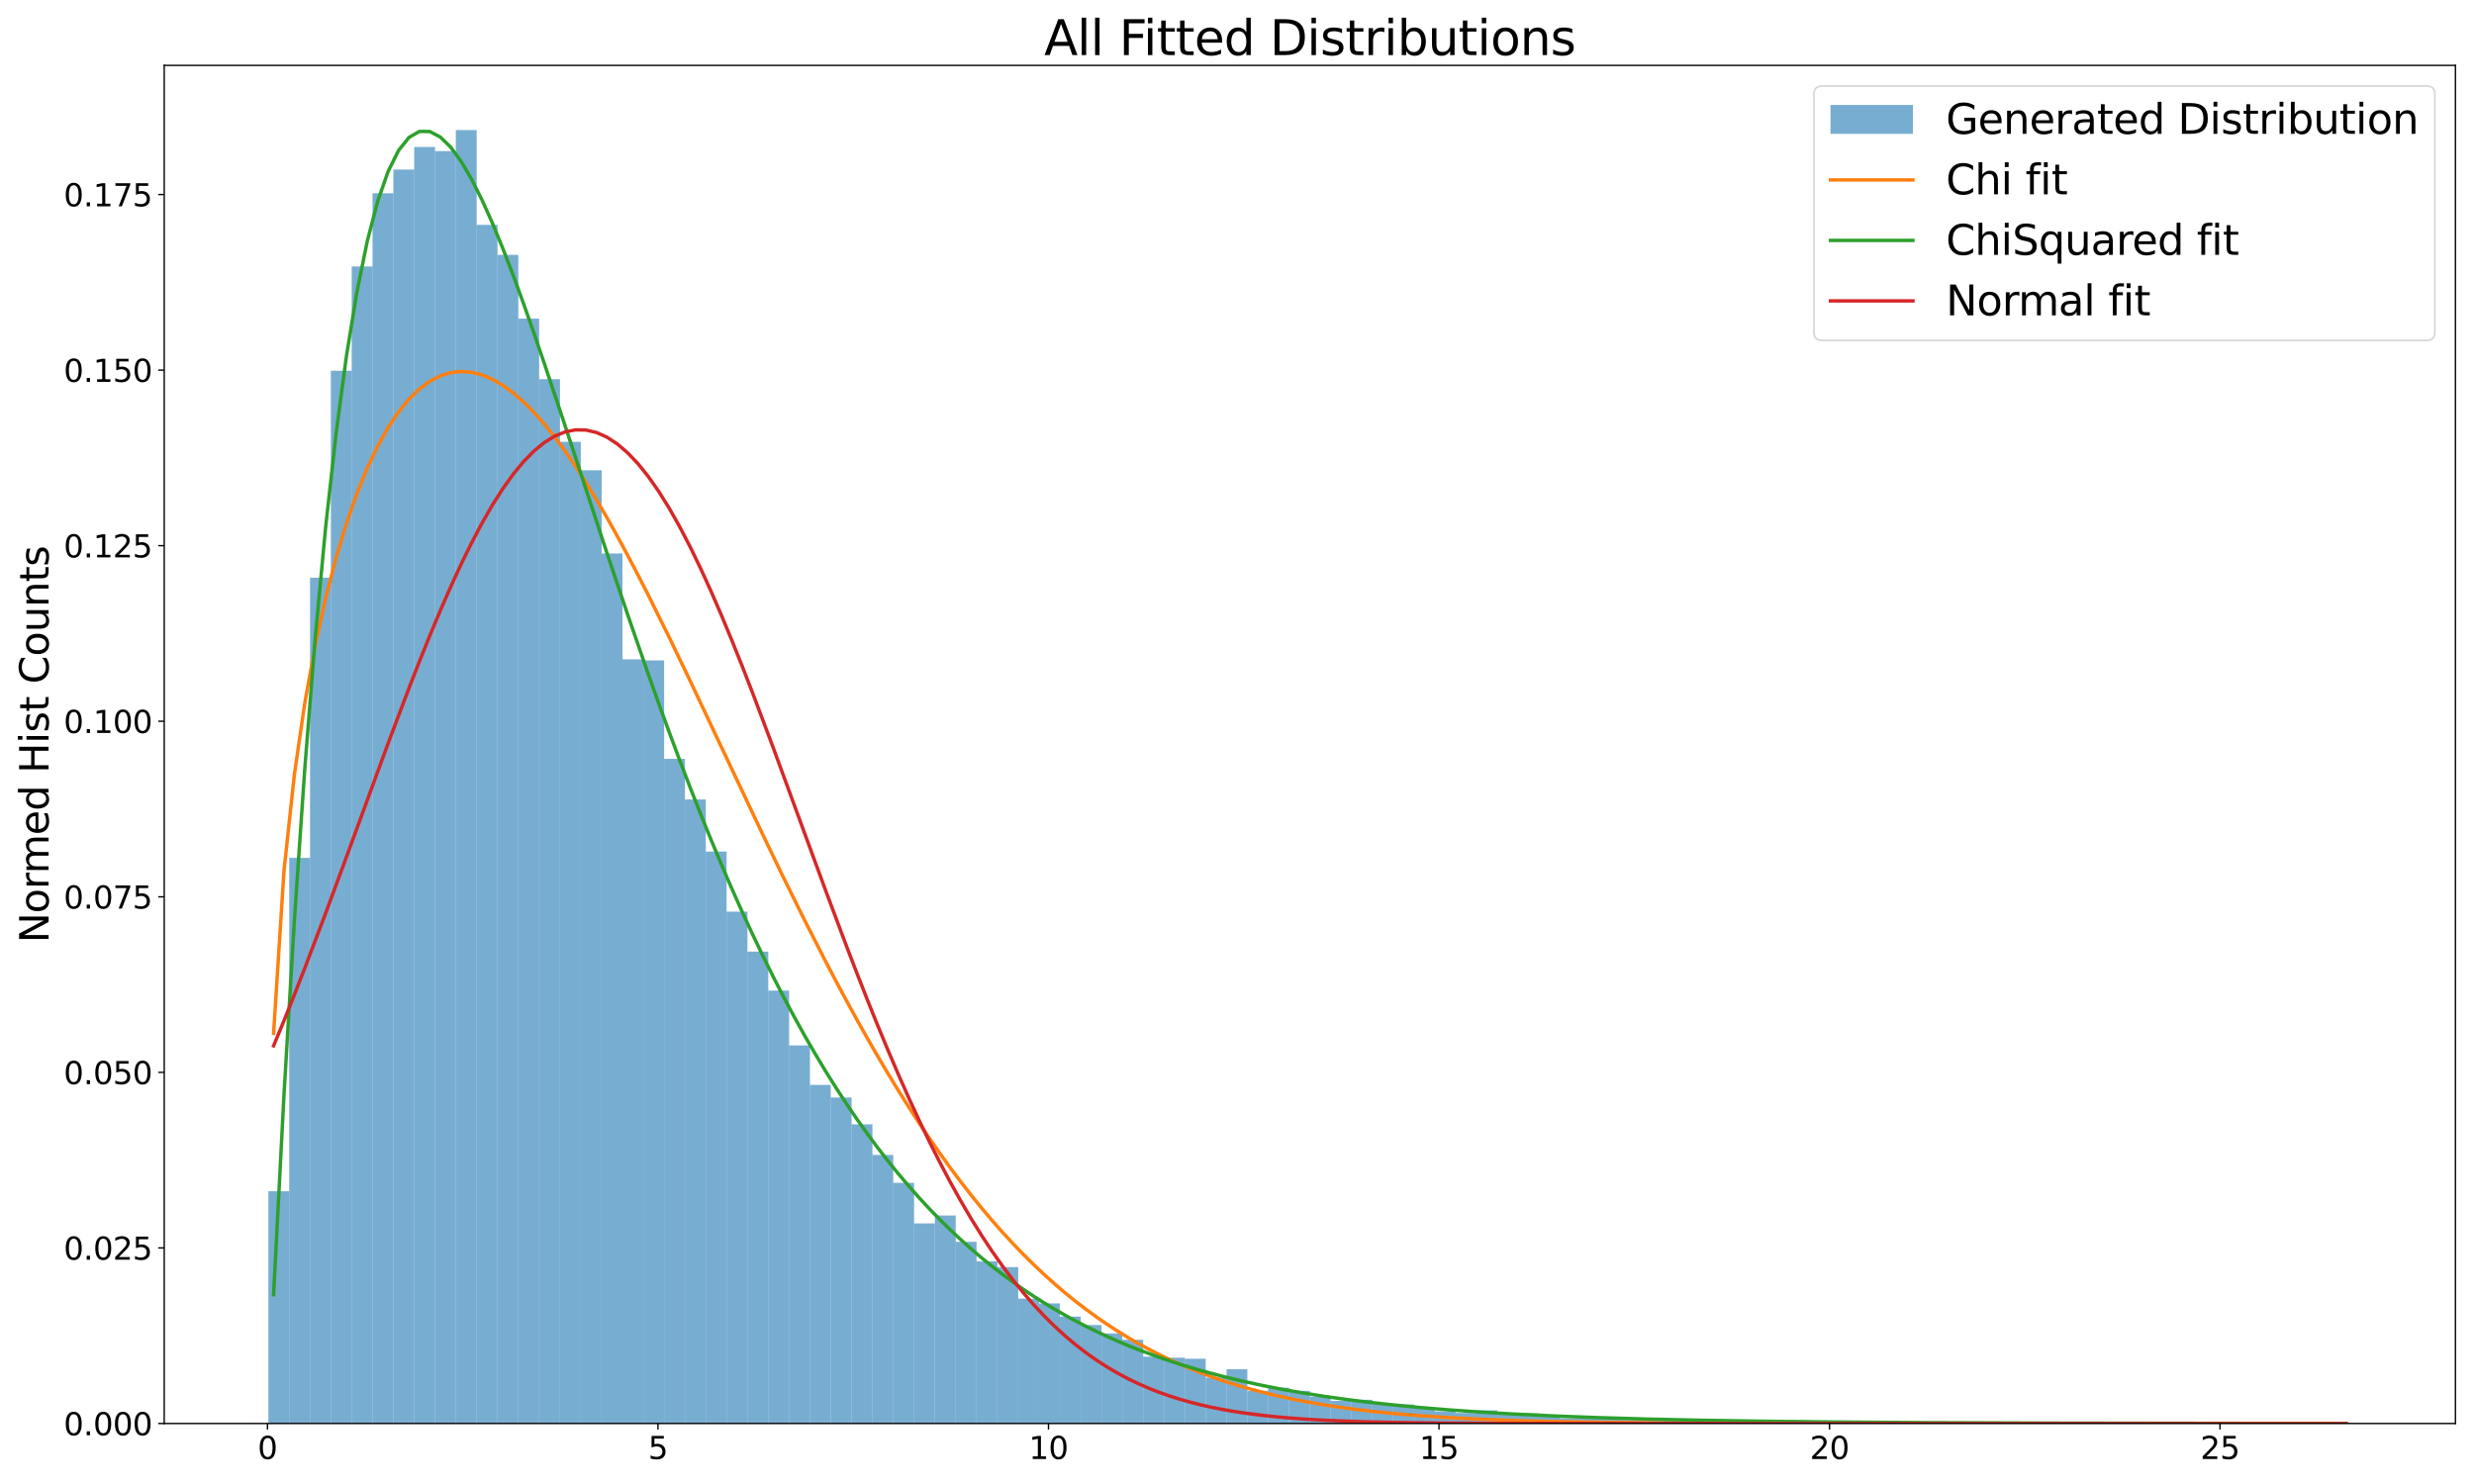 <?xml version="1.0" encoding="utf-8" standalone="no"?>
<!DOCTYPE svg PUBLIC "-//W3C//DTD SVG 1.1//EN"
  "http://www.w3.org/Graphics/SVG/1.1/DTD/svg11.dtd">
<svg xmlns:xlink="http://www.w3.org/1999/xlink" width="1440pt" height="864pt" viewBox="0 0 1440 864" xmlns="http://www.w3.org/2000/svg" version="1.1">
 <defs>
  <style type="text/css">*{stroke-linejoin: round; stroke-linecap: butt}</style>
 </defs>
 <g id="figure_1">
  <g id="patch_1">
   <path d="M 0 864 
L 1440 864 
L 1440 0 
L 0 0 
z
" style="fill: #ffffff"/>
  </g>
  <g id="axes_1">
   <g id="patch_2">
    <path d="M 95.59 828.779 
L 1429.2 828.779 
L 1429.2 38.076 
L 95.59 38.076 
z
" style="fill: #ffffff"/>
   </g>
   <g id="patch_3">
    <path d="M 156.209 828.779 
L 168.333 828.779 
L 168.333 693.561 
L 156.209 693.561 
z
" clip-path="url(#pc253e6821f)" style="fill: #1f77b4; opacity: 0.6"/>
   </g>
   <g id="patch_4">
    <path d="M 168.333 828.779 
L 180.456 828.779 
L 180.456 499.473 
L 168.333 499.473 
z
" clip-path="url(#pc253e6821f)" style="fill: #1f77b4; opacity: 0.6"/>
   </g>
   <g id="patch_5">
    <path d="M 180.456 828.779 
L 192.58 828.779 
L 192.58 336.353 
L 180.456 336.353 
z
" clip-path="url(#pc253e6821f)" style="fill: #1f77b4; opacity: 0.6"/>
   </g>
   <g id="patch_6">
    <path d="M 192.58 828.779 
L 204.704 828.779 
L 204.704 215.852 
L 192.58 215.852 
z
" clip-path="url(#pc253e6821f)" style="fill: #1f77b4; opacity: 0.6"/>
   </g>
   <g id="patch_7">
    <path d="M 204.704 828.779 
L 216.828 828.779 
L 216.828 155.142 
L 204.704 155.142 
z
" clip-path="url(#pc253e6821f)" style="fill: #1f77b4; opacity: 0.6"/>
   </g>
   <g id="patch_8">
    <path d="M 216.828 828.779 
L 228.951 828.779 
L 228.951 112.522 
L 216.828 112.522 
z
" clip-path="url(#pc253e6821f)" style="fill: #1f77b4; opacity: 0.6"/>
   </g>
   <g id="patch_9">
    <path d="M 228.951 828.779 
L 241.075 828.779 
L 241.075 98.724 
L 228.951 98.724 
z
" clip-path="url(#pc253e6821f)" style="fill: #1f77b4; opacity: 0.6"/>
   </g>
   <g id="patch_10">
    <path d="M 241.075 828.779 
L 253.199 828.779 
L 253.199 85.54 
L 241.075 85.54 
z
" clip-path="url(#pc253e6821f)" style="fill: #1f77b4; opacity: 0.6"/>
   </g>
   <g id="patch_11">
    <path d="M 253.199 828.779 
L 265.322 828.779 
L 265.322 87.993 
L 253.199 87.993 
z
" clip-path="url(#pc253e6821f)" style="fill: #1f77b4; opacity: 0.6"/>
   </g>
   <g id="patch_12">
    <path d="M 265.322 828.779 
L 277.446 828.779 
L 277.446 75.728 
L 265.322 75.728 
z
" clip-path="url(#pc253e6821f)" style="fill: #1f77b4; opacity: 0.6"/>
   </g>
   <g id="patch_13">
    <path d="M 277.446 828.779 
L 289.57 828.779 
L 289.57 130.919 
L 277.446 130.919 
z
" clip-path="url(#pc253e6821f)" style="fill: #1f77b4; opacity: 0.6"/>
   </g>
   <g id="patch_14">
    <path d="M 289.57 828.779 
L 301.694 828.779 
L 301.694 148.396 
L 289.57 148.396 
z
" clip-path="url(#pc253e6821f)" style="fill: #1f77b4; opacity: 0.6"/>
   </g>
   <g id="patch_15">
    <path d="M 301.694 828.779 
L 313.817 828.779 
L 313.817 185.497 
L 301.694 185.497 
z
" clip-path="url(#pc253e6821f)" style="fill: #1f77b4; opacity: 0.6"/>
   </g>
   <g id="patch_16">
    <path d="M 313.817 828.779 
L 325.941 828.779 
L 325.941 220.758 
L 313.817 220.758 
z
" clip-path="url(#pc253e6821f)" style="fill: #1f77b4; opacity: 0.6"/>
   </g>
   <g id="patch_17">
    <path d="M 325.941 828.779 
L 338.065 828.779 
L 338.065 257.245 
L 325.941 257.245 
z
" clip-path="url(#pc253e6821f)" style="fill: #1f77b4; opacity: 0.6"/>
   </g>
   <g id="patch_18">
    <path d="M 338.065 828.779 
L 350.189 828.779 
L 350.189 273.803 
L 338.065 273.803 
z
" clip-path="url(#pc253e6821f)" style="fill: #1f77b4; opacity: 0.6"/>
   </g>
   <g id="patch_19">
    <path d="M 350.189 828.779 
L 362.312 828.779 
L 362.312 322.248 
L 350.189 322.248 
z
" clip-path="url(#pc253e6821f)" style="fill: #1f77b4; opacity: 0.6"/>
   </g>
   <g id="patch_20">
    <path d="M 362.312 828.779 
L 374.436 828.779 
L 374.436 383.878 
L 362.312 383.878 
z
" clip-path="url(#pc253e6821f)" style="fill: #1f77b4; opacity: 0.6"/>
   </g>
   <g id="patch_21">
    <path d="M 374.436 828.779 
L 386.56 828.779 
L 386.56 384.491 
L 374.436 384.491 
z
" clip-path="url(#pc253e6821f)" style="fill: #1f77b4; opacity: 0.6"/>
   </g>
   <g id="patch_22">
    <path d="M 386.56 828.779 
L 398.683 828.779 
L 398.683 441.829 
L 386.56 441.829 
z
" clip-path="url(#pc253e6821f)" style="fill: #1f77b4; opacity: 0.6"/>
   </g>
   <g id="patch_23">
    <path d="M 398.683 828.779 
L 410.807 828.779 
L 410.807 465.438 
L 398.683 465.438 
z
" clip-path="url(#pc253e6821f)" style="fill: #1f77b4; opacity: 0.6"/>
   </g>
   <g id="patch_24">
    <path d="M 410.807 828.779 
L 422.931 828.779 
L 422.931 495.793 
L 410.807 495.793 
z
" clip-path="url(#pc253e6821f)" style="fill: #1f77b4; opacity: 0.6"/>
   </g>
   <g id="patch_25">
    <path d="M 422.931 828.779 
L 435.055 828.779 
L 435.055 530.748 
L 422.931 530.748 
z
" clip-path="url(#pc253e6821f)" style="fill: #1f77b4; opacity: 0.6"/>
   </g>
   <g id="patch_26">
    <path d="M 435.055 828.779 
L 447.178 828.779 
L 447.178 554.051 
L 435.055 554.051 
z
" clip-path="url(#pc253e6821f)" style="fill: #1f77b4; opacity: 0.6"/>
   </g>
   <g id="patch_27">
    <path d="M 447.178 828.779 
L 459.302 828.779 
L 459.302 576.74 
L 447.178 576.74 
z
" clip-path="url(#pc253e6821f)" style="fill: #1f77b4; opacity: 0.6"/>
   </g>
   <g id="patch_28">
    <path d="M 459.302 828.779 
L 471.426 828.779 
L 471.426 608.628 
L 459.302 608.628 
z
" clip-path="url(#pc253e6821f)" style="fill: #1f77b4; opacity: 0.6"/>
   </g>
   <g id="patch_29">
    <path d="M 471.426 828.779 
L 483.549 828.779 
L 483.549 631.625 
L 471.426 631.625 
z
" clip-path="url(#pc253e6821f)" style="fill: #1f77b4; opacity: 0.6"/>
   </g>
   <g id="patch_30">
    <path d="M 483.549 828.779 
L 495.673 828.779 
L 495.673 638.983 
L 483.549 638.983 
z
" clip-path="url(#pc253e6821f)" style="fill: #1f77b4; opacity: 0.6"/>
   </g>
   <g id="patch_31">
    <path d="M 495.673 828.779 
L 507.797 828.779 
L 507.797 654.621 
L 495.673 654.621 
z
" clip-path="url(#pc253e6821f)" style="fill: #1f77b4; opacity: 0.6"/>
   </g>
   <g id="patch_32">
    <path d="M 507.797 828.779 
L 519.921 828.779 
L 519.921 672.405 
L 507.797 672.405 
z
" clip-path="url(#pc253e6821f)" style="fill: #1f77b4; opacity: 0.6"/>
   </g>
   <g id="patch_33">
    <path d="M 519.921 828.779 
L 532.044 828.779 
L 532.044 688.655 
L 519.921 688.655 
z
" clip-path="url(#pc253e6821f)" style="fill: #1f77b4; opacity: 0.6"/>
   </g>
   <g id="patch_34">
    <path d="M 532.044 828.779 
L 544.168 828.779 
L 544.168 712.265 
L 532.044 712.265 
z
" clip-path="url(#pc253e6821f)" style="fill: #1f77b4; opacity: 0.6"/>
   </g>
   <g id="patch_35">
    <path d="M 544.168 828.779 
L 556.292 828.779 
L 556.292 707.666 
L 544.168 707.666 
z
" clip-path="url(#pc253e6821f)" style="fill: #1f77b4; opacity: 0.6"/>
   </g>
   <g id="patch_36">
    <path d="M 556.292 828.779 
L 568.416 828.779 
L 568.416 722.997 
L 556.292 722.997 
z
" clip-path="url(#pc253e6821f)" style="fill: #1f77b4; opacity: 0.6"/>
   </g>
   <g id="patch_37">
    <path d="M 568.416 828.779 
L 580.539 828.779 
L 580.539 734.341 
L 568.416 734.341 
z
" clip-path="url(#pc253e6821f)" style="fill: #1f77b4; opacity: 0.6"/>
   </g>
   <g id="patch_38">
    <path d="M 580.539 828.779 
L 592.663 828.779 
L 592.663 737.714 
L 580.539 737.714 
z
" clip-path="url(#pc253e6821f)" style="fill: #1f77b4; opacity: 0.6"/>
   </g>
   <g id="patch_39">
    <path d="M 592.663 828.779 
L 604.787 828.779 
L 604.787 756.111 
L 592.663 756.111 
z
" clip-path="url(#pc253e6821f)" style="fill: #1f77b4; opacity: 0.6"/>
   </g>
   <g id="patch_40">
    <path d="M 604.787 828.779 
L 616.91 828.779 
L 616.91 758.871 
L 604.787 758.871 
z
" clip-path="url(#pc253e6821f)" style="fill: #1f77b4; opacity: 0.6"/>
   </g>
   <g id="patch_41">
    <path d="M 616.91 828.779 
L 629.034 828.779 
L 629.034 766.536 
L 616.91 766.536 
z
" clip-path="url(#pc253e6821f)" style="fill: #1f77b4; opacity: 0.6"/>
   </g>
   <g id="patch_42">
    <path d="M 629.034 828.779 
L 641.158 828.779 
L 641.158 771.442 
L 629.034 771.442 
z
" clip-path="url(#pc253e6821f)" style="fill: #1f77b4; opacity: 0.6"/>
   </g>
   <g id="patch_43">
    <path d="M 641.158 828.779 
L 653.282 828.779 
L 653.282 776.348 
L 641.158 776.348 
z
" clip-path="url(#pc253e6821f)" style="fill: #1f77b4; opacity: 0.6"/>
   </g>
   <g id="patch_44">
    <path d="M 653.282 828.779 
L 665.405 828.779 
L 665.405 780.027 
L 653.282 780.027 
z
" clip-path="url(#pc253e6821f)" style="fill: #1f77b4; opacity: 0.6"/>
   </g>
   <g id="patch_45">
    <path d="M 665.405 828.779 
L 677.529 828.779 
L 677.529 789.839 
L 665.405 789.839 
z
" clip-path="url(#pc253e6821f)" style="fill: #1f77b4; opacity: 0.6"/>
   </g>
   <g id="patch_46">
    <path d="M 677.529 828.779 
L 689.653 828.779 
L 689.653 790.452 
L 677.529 790.452 
z
" clip-path="url(#pc253e6821f)" style="fill: #1f77b4; opacity: 0.6"/>
   </g>
   <g id="patch_47">
    <path d="M 689.653 828.779 
L 701.777 828.779 
L 701.777 791.065 
L 689.653 791.065 
z
" clip-path="url(#pc253e6821f)" style="fill: #1f77b4; opacity: 0.6"/>
   </g>
   <g id="patch_48">
    <path d="M 701.777 828.779 
L 713.9 828.779 
L 713.9 802.104 
L 701.777 802.104 
z
" clip-path="url(#pc253e6821f)" style="fill: #1f77b4; opacity: 0.6"/>
   </g>
   <g id="patch_49">
    <path d="M 713.9 828.779 
L 726.024 828.779 
L 726.024 797.198 
L 713.9 797.198 
z
" clip-path="url(#pc253e6821f)" style="fill: #1f77b4; opacity: 0.6"/>
   </g>
   <g id="patch_50">
    <path d="M 726.024 828.779 
L 738.148 828.779 
L 738.148 809.769 
L 726.024 809.769 
z
" clip-path="url(#pc253e6821f)" style="fill: #1f77b4; opacity: 0.6"/>
   </g>
   <g id="patch_51">
    <path d="M 738.148 828.779 
L 750.271 828.779 
L 750.271 807.929 
L 738.148 807.929 
z
" clip-path="url(#pc253e6821f)" style="fill: #1f77b4; opacity: 0.6"/>
   </g>
   <g id="patch_52">
    <path d="M 750.271 828.779 
L 762.395 828.779 
L 762.395 809.769 
L 750.271 809.769 
z
" clip-path="url(#pc253e6821f)" style="fill: #1f77b4; opacity: 0.6"/>
   </g>
   <g id="patch_53">
    <path d="M 762.395 828.779 
L 774.519 828.779 
L 774.519 813.142 
L 762.395 813.142 
z
" clip-path="url(#pc253e6821f)" style="fill: #1f77b4; opacity: 0.6"/>
   </g>
   <g id="patch_54">
    <path d="M 774.519 828.779 
L 786.643 828.779 
L 786.643 815.595 
L 774.519 815.595 
z
" clip-path="url(#pc253e6821f)" style="fill: #1f77b4; opacity: 0.6"/>
   </g>
   <g id="patch_55">
    <path d="M 786.643 828.779 
L 798.766 828.779 
L 798.766 814.982 
L 786.643 814.982 
z
" clip-path="url(#pc253e6821f)" style="fill: #1f77b4; opacity: 0.6"/>
   </g>
   <g id="patch_56">
    <path d="M 798.766 828.779 
L 810.89 828.779 
L 810.89 817.128 
L 798.766 817.128 
z
" clip-path="url(#pc253e6821f)" style="fill: #1f77b4; opacity: 0.6"/>
   </g>
   <g id="patch_57">
    <path d="M 810.89 828.779 
L 823.014 828.779 
L 823.014 817.741 
L 810.89 817.741 
z
" clip-path="url(#pc253e6821f)" style="fill: #1f77b4; opacity: 0.6"/>
   </g>
   <g id="patch_58">
    <path d="M 823.014 828.779 
L 835.138 828.779 
L 835.138 819.581 
L 823.014 819.581 
z
" clip-path="url(#pc253e6821f)" style="fill: #1f77b4; opacity: 0.6"/>
   </g>
   <g id="patch_59">
    <path d="M 835.138 828.779 
L 847.261 828.779 
L 847.261 821.727 
L 835.138 821.727 
z
" clip-path="url(#pc253e6821f)" style="fill: #1f77b4; opacity: 0.6"/>
   </g>
   <g id="patch_60">
    <path d="M 847.261 828.779 
L 859.385 828.779 
L 859.385 822.647 
L 847.261 822.647 
z
" clip-path="url(#pc253e6821f)" style="fill: #1f77b4; opacity: 0.6"/>
   </g>
   <g id="patch_61">
    <path d="M 859.385 828.779 
L 871.509 828.779 
L 871.509 821.114 
L 859.385 821.114 
z
" clip-path="url(#pc253e6821f)" style="fill: #1f77b4; opacity: 0.6"/>
   </g>
   <g id="patch_62">
    <path d="M 871.509 828.779 
L 883.632 828.779 
L 883.632 822.647 
L 871.509 822.647 
z
" clip-path="url(#pc253e6821f)" style="fill: #1f77b4; opacity: 0.6"/>
   </g>
   <g id="patch_63">
    <path d="M 883.632 828.779 
L 895.756 828.779 
L 895.756 822.954 
L 883.632 822.954 
z
" clip-path="url(#pc253e6821f)" style="fill: #1f77b4; opacity: 0.6"/>
   </g>
   <g id="patch_64">
    <path d="M 895.756 828.779 
L 907.88 828.779 
L 907.88 824.793 
L 895.756 824.793 
z
" clip-path="url(#pc253e6821f)" style="fill: #1f77b4; opacity: 0.6"/>
   </g>
   <g id="patch_65">
    <path d="M 907.88 828.779 
L 920.004 828.779 
L 920.004 825.713 
L 907.88 825.713 
z
" clip-path="url(#pc253e6821f)" style="fill: #1f77b4; opacity: 0.6"/>
   </g>
   <g id="patch_66">
    <path d="M 920.004 828.779 
L 932.127 828.779 
L 932.127 825.713 
L 920.004 825.713 
z
" clip-path="url(#pc253e6821f)" style="fill: #1f77b4; opacity: 0.6"/>
   </g>
   <g id="patch_67">
    <path d="M 932.127 828.779 
L 944.251 828.779 
L 944.251 826.02 
L 932.127 826.02 
z
" clip-path="url(#pc253e6821f)" style="fill: #1f77b4; opacity: 0.6"/>
   </g>
   <g id="patch_68">
    <path d="M 944.251 828.779 
L 956.375 828.779 
L 956.375 826.633 
L 944.251 826.633 
z
" clip-path="url(#pc253e6821f)" style="fill: #1f77b4; opacity: 0.6"/>
   </g>
   <g id="patch_69">
    <path d="M 956.375 828.779 
L 968.498 828.779 
L 968.498 827.246 
L 956.375 827.246 
z
" clip-path="url(#pc253e6821f)" style="fill: #1f77b4; opacity: 0.6"/>
   </g>
   <g id="patch_70">
    <path d="M 968.498 828.779 
L 980.622 828.779 
L 980.622 826.02 
L 968.498 826.02 
z
" clip-path="url(#pc253e6821f)" style="fill: #1f77b4; opacity: 0.6"/>
   </g>
   <g id="patch_71">
    <path d="M 980.622 828.779 
L 992.746 828.779 
L 992.746 827.553 
L 980.622 827.553 
z
" clip-path="url(#pc253e6821f)" style="fill: #1f77b4; opacity: 0.6"/>
   </g>
   <g id="patch_72">
    <path d="M 992.746 828.779 
L 1004.87 828.779 
L 1004.87 826.633 
L 992.746 826.633 
z
" clip-path="url(#pc253e6821f)" style="fill: #1f77b4; opacity: 0.6"/>
   </g>
   <g id="patch_73">
    <path d="M 1004.87 828.779 
L 1016.993 828.779 
L 1016.993 827.86 
L 1004.87 827.86 
z
" clip-path="url(#pc253e6821f)" style="fill: #1f77b4; opacity: 0.6"/>
   </g>
   <g id="patch_74">
    <path d="M 1016.993 828.779 
L 1029.117 828.779 
L 1029.117 827.86 
L 1016.993 827.86 
z
" clip-path="url(#pc253e6821f)" style="fill: #1f77b4; opacity: 0.6"/>
   </g>
   <g id="patch_75">
    <path d="M 1029.117 828.779 
L 1041.241 828.779 
L 1041.241 827.86 
L 1029.117 827.86 
z
" clip-path="url(#pc253e6821f)" style="fill: #1f77b4; opacity: 0.6"/>
   </g>
   <g id="patch_76">
    <path d="M 1041.241 828.779 
L 1053.365 828.779 
L 1053.365 826.94 
L 1041.241 826.94 
z
" clip-path="url(#pc253e6821f)" style="fill: #1f77b4; opacity: 0.6"/>
   </g>
   <g id="patch_77">
    <path d="M 1053.365 828.779 
L 1065.488 828.779 
L 1065.488 827.246 
L 1053.365 827.246 
z
" clip-path="url(#pc253e6821f)" style="fill: #1f77b4; opacity: 0.6"/>
   </g>
   <g id="patch_78">
    <path d="M 1065.488 828.779 
L 1077.612 828.779 
L 1077.612 828.473 
L 1065.488 828.473 
z
" clip-path="url(#pc253e6821f)" style="fill: #1f77b4; opacity: 0.6"/>
   </g>
   <g id="patch_79">
    <path d="M 1077.612 828.779 
L 1089.736 828.779 
L 1089.736 828.473 
L 1077.612 828.473 
z
" clip-path="url(#pc253e6821f)" style="fill: #1f77b4; opacity: 0.6"/>
   </g>
   <g id="patch_80">
    <path d="M 1089.736 828.779 
L 1101.859 828.779 
L 1101.859 827.86 
L 1089.736 827.86 
z
" clip-path="url(#pc253e6821f)" style="fill: #1f77b4; opacity: 0.6"/>
   </g>
   <g id="patch_81">
    <path d="M 1101.859 828.779 
L 1113.983 828.779 
L 1113.983 828.473 
L 1101.859 828.473 
z
" clip-path="url(#pc253e6821f)" style="fill: #1f77b4; opacity: 0.6"/>
   </g>
   <g id="patch_82">
    <path d="M 1113.983 828.779 
L 1126.107 828.779 
L 1126.107 828.166 
L 1113.983 828.166 
z
" clip-path="url(#pc253e6821f)" style="fill: #1f77b4; opacity: 0.6"/>
   </g>
   <g id="patch_83">
    <path d="M 1126.107 828.779 
L 1138.231 828.779 
L 1138.231 827.86 
L 1126.107 827.86 
z
" clip-path="url(#pc253e6821f)" style="fill: #1f77b4; opacity: 0.6"/>
   </g>
   <g id="patch_84">
    <path d="M 1138.231 828.779 
L 1150.354 828.779 
L 1150.354 827.86 
L 1138.231 827.86 
z
" clip-path="url(#pc253e6821f)" style="fill: #1f77b4; opacity: 0.6"/>
   </g>
   <g id="patch_85">
    <path d="M 1150.354 828.779 
L 1162.478 828.779 
L 1162.478 828.473 
L 1150.354 828.473 
z
" clip-path="url(#pc253e6821f)" style="fill: #1f77b4; opacity: 0.6"/>
   </g>
   <g id="patch_86">
    <path d="M 1162.478 828.779 
L 1174.602 828.779 
L 1174.602 828.779 
L 1162.478 828.779 
z
" clip-path="url(#pc253e6821f)" style="fill: #1f77b4; opacity: 0.6"/>
   </g>
   <g id="patch_87">
    <path d="M 1174.602 828.779 
L 1186.726 828.779 
L 1186.726 828.473 
L 1174.602 828.473 
z
" clip-path="url(#pc253e6821f)" style="fill: #1f77b4; opacity: 0.6"/>
   </g>
   <g id="patch_88">
    <path d="M 1186.726 828.779 
L 1198.849 828.779 
L 1198.849 828.779 
L 1186.726 828.779 
z
" clip-path="url(#pc253e6821f)" style="fill: #1f77b4; opacity: 0.6"/>
   </g>
   <g id="patch_89">
    <path d="M 1198.849 828.779 
L 1210.973 828.779 
L 1210.973 828.779 
L 1198.849 828.779 
z
" clip-path="url(#pc253e6821f)" style="fill: #1f77b4; opacity: 0.6"/>
   </g>
   <g id="patch_90">
    <path d="M 1210.973 828.779 
L 1223.097 828.779 
L 1223.097 828.473 
L 1210.973 828.473 
z
" clip-path="url(#pc253e6821f)" style="fill: #1f77b4; opacity: 0.6"/>
   </g>
   <g id="patch_91">
    <path d="M 1223.097 828.779 
L 1235.22 828.779 
L 1235.22 828.473 
L 1223.097 828.473 
z
" clip-path="url(#pc253e6821f)" style="fill: #1f77b4; opacity: 0.6"/>
   </g>
   <g id="patch_92">
    <path d="M 1235.22 828.779 
L 1247.344 828.779 
L 1247.344 828.779 
L 1235.22 828.779 
z
" clip-path="url(#pc253e6821f)" style="fill: #1f77b4; opacity: 0.6"/>
   </g>
   <g id="patch_93">
    <path d="M 1247.344 828.779 
L 1259.468 828.779 
L 1259.468 828.779 
L 1247.344 828.779 
z
" clip-path="url(#pc253e6821f)" style="fill: #1f77b4; opacity: 0.6"/>
   </g>
   <g id="patch_94">
    <path d="M 1259.468 828.779 
L 1271.592 828.779 
L 1271.592 828.779 
L 1259.468 828.779 
z
" clip-path="url(#pc253e6821f)" style="fill: #1f77b4; opacity: 0.6"/>
   </g>
   <g id="patch_95">
    <path d="M 1271.592 828.779 
L 1283.715 828.779 
L 1283.715 828.779 
L 1271.592 828.779 
z
" clip-path="url(#pc253e6821f)" style="fill: #1f77b4; opacity: 0.6"/>
   </g>
   <g id="patch_96">
    <path d="M 1283.715 828.779 
L 1295.839 828.779 
L 1295.839 828.779 
L 1283.715 828.779 
z
" clip-path="url(#pc253e6821f)" style="fill: #1f77b4; opacity: 0.6"/>
   </g>
   <g id="patch_97">
    <path d="M 1295.839 828.779 
L 1307.963 828.779 
L 1307.963 828.779 
L 1295.839 828.779 
z
" clip-path="url(#pc253e6821f)" style="fill: #1f77b4; opacity: 0.6"/>
   </g>
   <g id="patch_98">
    <path d="M 1307.963 828.779 
L 1320.086 828.779 
L 1320.086 828.779 
L 1307.963 828.779 
z
" clip-path="url(#pc253e6821f)" style="fill: #1f77b4; opacity: 0.6"/>
   </g>
   <g id="patch_99">
    <path d="M 1320.086 828.779 
L 1332.21 828.779 
L 1332.21 828.779 
L 1320.086 828.779 
z
" clip-path="url(#pc253e6821f)" style="fill: #1f77b4; opacity: 0.6"/>
   </g>
   <g id="patch_100">
    <path d="M 1332.21 828.779 
L 1344.334 828.779 
L 1344.334 828.779 
L 1332.21 828.779 
z
" clip-path="url(#pc253e6821f)" style="fill: #1f77b4; opacity: 0.6"/>
   </g>
   <g id="patch_101">
    <path d="M 1344.334 828.779 
L 1356.458 828.779 
L 1356.458 828.779 
L 1344.334 828.779 
z
" clip-path="url(#pc253e6821f)" style="fill: #1f77b4; opacity: 0.6"/>
   </g>
   <g id="patch_102">
    <path d="M 1356.458 828.779 
L 1368.581 828.779 
L 1368.581 828.473 
L 1356.458 828.473 
z
" clip-path="url(#pc253e6821f)" style="fill: #1f77b4; opacity: 0.6"/>
   </g>
   <g id="matplotlib.axis_1">
    <g id="xtick_1">
     <g id="line2d_1">
      <defs>
       <path id="m9f3c30f4b3" d="M 0 0 
L 0 3.5 
" style="stroke: #000000; stroke-width: 0.8"/>
      </defs>
      <g>
       <use xlink:href="#m9f3c30f4b3" x="155.682" y="828.779" style="stroke: #000000; stroke-width: 0.8"/>
      </g>
     </g>
     <g id="text_1">
      <!-- 0 -->
      <g transform="translate(149.955 849.457) scale(0.18 -0.18)">
       <defs>
        <path id="DejaVuSans-30" d="M 2034 4250 
Q 1547 4250 1301 3770 
Q 1056 3291 1056 2328 
Q 1056 1369 1301 889 
Q 1547 409 2034 409 
Q 2525 409 2770 889 
Q 3016 1369 3016 2328 
Q 3016 3291 2770 3770 
Q 2525 4250 2034 4250 
z
M 2034 4750 
Q 2819 4750 3233 4129 
Q 3647 3509 3647 2328 
Q 3647 1150 3233 529 
Q 2819 -91 2034 -91 
Q 1250 -91 836 529 
Q 422 1150 422 2328 
Q 422 3509 836 4129 
Q 1250 4750 2034 4750 
z
" transform="scale(0.016)"/>
       </defs>
       <use xlink:href="#DejaVuSans-30"/>
      </g>
     </g>
    </g>
    <g id="xtick_2">
     <g id="line2d_2">
      <g>
       <use xlink:href="#m9f3c30f4b3" x="382.977" y="828.779" style="stroke: #000000; stroke-width: 0.8"/>
      </g>
     </g>
     <g id="text_2">
      <!-- 5 -->
      <g transform="translate(377.251 849.457) scale(0.18 -0.18)">
       <defs>
        <path id="DejaVuSans-35" d="M 691 4666 
L 3169 4666 
L 3169 4134 
L 1269 4134 
L 1269 2991 
Q 1406 3038 1543 3061 
Q 1681 3084 1819 3084 
Q 2600 3084 3056 2656 
Q 3513 2228 3513 1497 
Q 3513 744 3044 326 
Q 2575 -91 1722 -91 
Q 1428 -91 1123 -41 
Q 819 9 494 109 
L 494 744 
Q 775 591 1075 516 
Q 1375 441 1709 441 
Q 2250 441 2565 725 
Q 2881 1009 2881 1497 
Q 2881 1984 2565 2268 
Q 2250 2553 1709 2553 
Q 1456 2553 1204 2497 
Q 953 2441 691 2322 
L 691 4666 
z
" transform="scale(0.016)"/>
       </defs>
       <use xlink:href="#DejaVuSans-35"/>
      </g>
     </g>
    </g>
    <g id="xtick_3">
     <g id="line2d_3">
      <g>
       <use xlink:href="#m9f3c30f4b3" x="610.273" y="828.779" style="stroke: #000000; stroke-width: 0.8"/>
      </g>
     </g>
     <g id="text_3">
      <!-- 10 -->
      <g transform="translate(598.82 849.457) scale(0.18 -0.18)">
       <defs>
        <path id="DejaVuSans-31" d="M 794 531 
L 1825 531 
L 1825 4091 
L 703 3866 
L 703 4441 
L 1819 4666 
L 2450 4666 
L 2450 531 
L 3481 531 
L 3481 0 
L 794 0 
L 794 531 
z
" transform="scale(0.016)"/>
       </defs>
       <use xlink:href="#DejaVuSans-31"/>
       <use xlink:href="#DejaVuSans-30" x="63.623"/>
      </g>
     </g>
    </g>
    <g id="xtick_4">
     <g id="line2d_4">
      <g>
       <use xlink:href="#m9f3c30f4b3" x="837.568" y="828.779" style="stroke: #000000; stroke-width: 0.8"/>
      </g>
     </g>
     <g id="text_4">
      <!-- 15 -->
      <g transform="translate(826.116 849.457) scale(0.18 -0.18)">
       <use xlink:href="#DejaVuSans-31"/>
       <use xlink:href="#DejaVuSans-35" x="63.623"/>
      </g>
     </g>
    </g>
    <g id="xtick_5">
     <g id="line2d_5">
      <g>
       <use xlink:href="#m9f3c30f4b3" x="1064.864" y="828.779" style="stroke: #000000; stroke-width: 0.8"/>
      </g>
     </g>
     <g id="text_5">
      <!-- 20 -->
      <g transform="translate(1053.411 849.457) scale(0.18 -0.18)">
       <defs>
        <path id="DejaVuSans-32" d="M 1228 531 
L 3431 531 
L 3431 0 
L 469 0 
L 469 531 
Q 828 903 1448 1529 
Q 2069 2156 2228 2338 
Q 2531 2678 2651 2914 
Q 2772 3150 2772 3378 
Q 2772 3750 2511 3984 
Q 2250 4219 1831 4219 
Q 1534 4219 1204 4116 
Q 875 4013 500 3803 
L 500 4441 
Q 881 4594 1212 4672 
Q 1544 4750 1819 4750 
Q 2544 4750 2975 4387 
Q 3406 4025 3406 3419 
Q 3406 3131 3298 2873 
Q 3191 2616 2906 2266 
Q 2828 2175 2409 1742 
Q 1991 1309 1228 531 
z
" transform="scale(0.016)"/>
       </defs>
       <use xlink:href="#DejaVuSans-32"/>
       <use xlink:href="#DejaVuSans-30" x="63.623"/>
      </g>
     </g>
    </g>
    <g id="xtick_6">
     <g id="line2d_6">
      <g>
       <use xlink:href="#m9f3c30f4b3" x="1292.159" y="828.779" style="stroke: #000000; stroke-width: 0.8"/>
      </g>
     </g>
     <g id="text_6">
      <!-- 25 -->
      <g transform="translate(1280.707 849.457) scale(0.18 -0.18)">
       <use xlink:href="#DejaVuSans-32"/>
       <use xlink:href="#DejaVuSans-35" x="63.623"/>
      </g>
     </g>
    </g>
   </g>
   <g id="matplotlib.axis_2">
    <g id="ytick_1">
     <g id="line2d_7">
      <defs>
       <path id="maf17dae91a" d="M 0 0 
L -3.5 0 
" style="stroke: #000000; stroke-width: 0.8"/>
      </defs>
      <g>
       <use xlink:href="#maf17dae91a" x="95.59" y="828.779" style="stroke: #000000; stroke-width: 0.8"/>
      </g>
     </g>
     <g id="text_7">
      <!-- 0.000 -->
      <g transform="translate(37.06 835.618) scale(0.18 -0.18)">
       <defs>
        <path id="DejaVuSans-2e" d="M 684 794 
L 1344 794 
L 1344 0 
L 684 0 
L 684 794 
z
" transform="scale(0.016)"/>
       </defs>
       <use xlink:href="#DejaVuSans-30"/>
       <use xlink:href="#DejaVuSans-2e" x="63.623"/>
       <use xlink:href="#DejaVuSans-30" x="95.41"/>
       <use xlink:href="#DejaVuSans-30" x="159.033"/>
       <use xlink:href="#DejaVuSans-30" x="222.656"/>
      </g>
     </g>
    </g>
    <g id="ytick_2">
     <g id="line2d_8">
      <g>
       <use xlink:href="#maf17dae91a" x="95.59" y="726.563" style="stroke: #000000; stroke-width: 0.8"/>
      </g>
     </g>
     <g id="text_8">
      <!-- 0.025 -->
      <g transform="translate(37.06 733.401) scale(0.18 -0.18)">
       <use xlink:href="#DejaVuSans-30"/>
       <use xlink:href="#DejaVuSans-2e" x="63.623"/>
       <use xlink:href="#DejaVuSans-30" x="95.41"/>
       <use xlink:href="#DejaVuSans-32" x="159.033"/>
       <use xlink:href="#DejaVuSans-35" x="222.656"/>
      </g>
     </g>
    </g>
    <g id="ytick_3">
     <g id="line2d_9">
      <g>
       <use xlink:href="#maf17dae91a" x="95.59" y="624.346" style="stroke: #000000; stroke-width: 0.8"/>
      </g>
     </g>
     <g id="text_9">
      <!-- 0.050 -->
      <g transform="translate(37.06 631.185) scale(0.18 -0.18)">
       <use xlink:href="#DejaVuSans-30"/>
       <use xlink:href="#DejaVuSans-2e" x="63.623"/>
       <use xlink:href="#DejaVuSans-30" x="95.41"/>
       <use xlink:href="#DejaVuSans-35" x="159.033"/>
       <use xlink:href="#DejaVuSans-30" x="222.656"/>
      </g>
     </g>
    </g>
    <g id="ytick_4">
     <g id="line2d_10">
      <g>
       <use xlink:href="#maf17dae91a" x="95.59" y="522.13" style="stroke: #000000; stroke-width: 0.8"/>
      </g>
     </g>
     <g id="text_10">
      <!-- 0.075 -->
      <g transform="translate(37.06 528.968) scale(0.18 -0.18)">
       <defs>
        <path id="DejaVuSans-37" d="M 525 4666 
L 3525 4666 
L 3525 4397 
L 1831 0 
L 1172 0 
L 2766 4134 
L 525 4134 
L 525 4666 
z
" transform="scale(0.016)"/>
       </defs>
       <use xlink:href="#DejaVuSans-30"/>
       <use xlink:href="#DejaVuSans-2e" x="63.623"/>
       <use xlink:href="#DejaVuSans-30" x="95.41"/>
       <use xlink:href="#DejaVuSans-37" x="159.033"/>
       <use xlink:href="#DejaVuSans-35" x="222.656"/>
      </g>
     </g>
    </g>
    <g id="ytick_5">
     <g id="line2d_11">
      <g>
       <use xlink:href="#maf17dae91a" x="95.59" y="419.913" style="stroke: #000000; stroke-width: 0.8"/>
      </g>
     </g>
     <g id="text_11">
      <!-- 0.100 -->
      <g transform="translate(37.06 426.752) scale(0.18 -0.18)">
       <use xlink:href="#DejaVuSans-30"/>
       <use xlink:href="#DejaVuSans-2e" x="63.623"/>
       <use xlink:href="#DejaVuSans-31" x="95.41"/>
       <use xlink:href="#DejaVuSans-30" x="159.033"/>
       <use xlink:href="#DejaVuSans-30" x="222.656"/>
      </g>
     </g>
    </g>
    <g id="ytick_6">
     <g id="line2d_12">
      <g>
       <use xlink:href="#maf17dae91a" x="95.59" y="317.696" style="stroke: #000000; stroke-width: 0.8"/>
      </g>
     </g>
     <g id="text_12">
      <!-- 0.125 -->
      <g transform="translate(37.06 324.535) scale(0.18 -0.18)">
       <use xlink:href="#DejaVuSans-30"/>
       <use xlink:href="#DejaVuSans-2e" x="63.623"/>
       <use xlink:href="#DejaVuSans-31" x="95.41"/>
       <use xlink:href="#DejaVuSans-32" x="159.033"/>
       <use xlink:href="#DejaVuSans-35" x="222.656"/>
      </g>
     </g>
    </g>
    <g id="ytick_7">
     <g id="line2d_13">
      <g>
       <use xlink:href="#maf17dae91a" x="95.59" y="215.48" style="stroke: #000000; stroke-width: 0.8"/>
      </g>
     </g>
     <g id="text_13">
      <!-- 0.150 -->
      <g transform="translate(37.06 222.319) scale(0.18 -0.18)">
       <use xlink:href="#DejaVuSans-30"/>
       <use xlink:href="#DejaVuSans-2e" x="63.623"/>
       <use xlink:href="#DejaVuSans-31" x="95.41"/>
       <use xlink:href="#DejaVuSans-35" x="159.033"/>
       <use xlink:href="#DejaVuSans-30" x="222.656"/>
      </g>
     </g>
    </g>
    <g id="ytick_8">
     <g id="line2d_14">
      <g>
       <use xlink:href="#maf17dae91a" x="95.59" y="113.263" style="stroke: #000000; stroke-width: 0.8"/>
      </g>
     </g>
     <g id="text_14">
      <!-- 0.175 -->
      <g transform="translate(37.06 120.102) scale(0.18 -0.18)">
       <use xlink:href="#DejaVuSans-30"/>
       <use xlink:href="#DejaVuSans-2e" x="63.623"/>
       <use xlink:href="#DejaVuSans-31" x="95.41"/>
       <use xlink:href="#DejaVuSans-37" x="159.033"/>
       <use xlink:href="#DejaVuSans-35" x="222.656"/>
      </g>
     </g>
    </g>
    <g id="text_15">
     <!-- Normed Hist Counts -->
     <g transform="translate(28.276 548.967) rotate(-90) scale(0.23 -0.23)">
      <defs>
       <path id="DejaVuSans-4e" d="M 628 4666 
L 1478 4666 
L 3547 763 
L 3547 4666 
L 4159 4666 
L 4159 0 
L 3309 0 
L 1241 3903 
L 1241 0 
L 628 0 
L 628 4666 
z
" transform="scale(0.016)"/>
       <path id="DejaVuSans-6f" d="M 1959 3097 
Q 1497 3097 1228 2736 
Q 959 2375 959 1747 
Q 959 1119 1226 758 
Q 1494 397 1959 397 
Q 2419 397 2687 759 
Q 2956 1122 2956 1747 
Q 2956 2369 2687 2733 
Q 2419 3097 1959 3097 
z
M 1959 3584 
Q 2709 3584 3137 3096 
Q 3566 2609 3566 1747 
Q 3566 888 3137 398 
Q 2709 -91 1959 -91 
Q 1206 -91 779 398 
Q 353 888 353 1747 
Q 353 2609 779 3096 
Q 1206 3584 1959 3584 
z
" transform="scale(0.016)"/>
       <path id="DejaVuSans-72" d="M 2631 2963 
Q 2534 3019 2420 3045 
Q 2306 3072 2169 3072 
Q 1681 3072 1420 2755 
Q 1159 2438 1159 1844 
L 1159 0 
L 581 0 
L 581 3500 
L 1159 3500 
L 1159 2956 
Q 1341 3275 1631 3429 
Q 1922 3584 2338 3584 
Q 2397 3584 2469 3576 
Q 2541 3569 2628 3553 
L 2631 2963 
z
" transform="scale(0.016)"/>
       <path id="DejaVuSans-6d" d="M 3328 2828 
Q 3544 3216 3844 3400 
Q 4144 3584 4550 3584 
Q 5097 3584 5394 3201 
Q 5691 2819 5691 2113 
L 5691 0 
L 5113 0 
L 5113 2094 
Q 5113 2597 4934 2840 
Q 4756 3084 4391 3084 
Q 3944 3084 3684 2787 
Q 3425 2491 3425 1978 
L 3425 0 
L 2847 0 
L 2847 2094 
Q 2847 2600 2669 2842 
Q 2491 3084 2119 3084 
Q 1678 3084 1418 2786 
Q 1159 2488 1159 1978 
L 1159 0 
L 581 0 
L 581 3500 
L 1159 3500 
L 1159 2956 
Q 1356 3278 1631 3431 
Q 1906 3584 2284 3584 
Q 2666 3584 2933 3390 
Q 3200 3197 3328 2828 
z
" transform="scale(0.016)"/>
       <path id="DejaVuSans-65" d="M 3597 1894 
L 3597 1613 
L 953 1613 
Q 991 1019 1311 708 
Q 1631 397 2203 397 
Q 2534 397 2845 478 
Q 3156 559 3463 722 
L 3463 178 
Q 3153 47 2828 -22 
Q 2503 -91 2169 -91 
Q 1331 -91 842 396 
Q 353 884 353 1716 
Q 353 2575 817 3079 
Q 1281 3584 2069 3584 
Q 2775 3584 3186 3129 
Q 3597 2675 3597 1894 
z
M 3022 2063 
Q 3016 2534 2758 2815 
Q 2500 3097 2075 3097 
Q 1594 3097 1305 2825 
Q 1016 2553 972 2059 
L 3022 2063 
z
" transform="scale(0.016)"/>
       <path id="DejaVuSans-64" d="M 2906 2969 
L 2906 4863 
L 3481 4863 
L 3481 0 
L 2906 0 
L 2906 525 
Q 2725 213 2448 61 
Q 2172 -91 1784 -91 
Q 1150 -91 751 415 
Q 353 922 353 1747 
Q 353 2572 751 3078 
Q 1150 3584 1784 3584 
Q 2172 3584 2448 3432 
Q 2725 3281 2906 2969 
z
M 947 1747 
Q 947 1113 1208 752 
Q 1469 391 1925 391 
Q 2381 391 2643 752 
Q 2906 1113 2906 1747 
Q 2906 2381 2643 2742 
Q 2381 3103 1925 3103 
Q 1469 3103 1208 2742 
Q 947 2381 947 1747 
z
" transform="scale(0.016)"/>
       <path id="DejaVuSans-20" transform="scale(0.016)"/>
       <path id="DejaVuSans-48" d="M 628 4666 
L 1259 4666 
L 1259 2753 
L 3553 2753 
L 3553 4666 
L 4184 4666 
L 4184 0 
L 3553 0 
L 3553 2222 
L 1259 2222 
L 1259 0 
L 628 0 
L 628 4666 
z
" transform="scale(0.016)"/>
       <path id="DejaVuSans-69" d="M 603 3500 
L 1178 3500 
L 1178 0 
L 603 0 
L 603 3500 
z
M 603 4863 
L 1178 4863 
L 1178 4134 
L 603 4134 
L 603 4863 
z
" transform="scale(0.016)"/>
       <path id="DejaVuSans-73" d="M 2834 3397 
L 2834 2853 
Q 2591 2978 2328 3040 
Q 2066 3103 1784 3103 
Q 1356 3103 1142 2972 
Q 928 2841 928 2578 
Q 928 2378 1081 2264 
Q 1234 2150 1697 2047 
L 1894 2003 
Q 2506 1872 2764 1633 
Q 3022 1394 3022 966 
Q 3022 478 2636 193 
Q 2250 -91 1575 -91 
Q 1294 -91 989 -36 
Q 684 19 347 128 
L 347 722 
Q 666 556 975 473 
Q 1284 391 1588 391 
Q 1994 391 2212 530 
Q 2431 669 2431 922 
Q 2431 1156 2273 1281 
Q 2116 1406 1581 1522 
L 1381 1569 
Q 847 1681 609 1914 
Q 372 2147 372 2553 
Q 372 3047 722 3315 
Q 1072 3584 1716 3584 
Q 2034 3584 2315 3537 
Q 2597 3491 2834 3397 
z
" transform="scale(0.016)"/>
       <path id="DejaVuSans-74" d="M 1172 4494 
L 1172 3500 
L 2356 3500 
L 2356 3053 
L 1172 3053 
L 1172 1153 
Q 1172 725 1289 603 
Q 1406 481 1766 481 
L 2356 481 
L 2356 0 
L 1766 0 
Q 1100 0 847 248 
Q 594 497 594 1153 
L 594 3053 
L 172 3053 
L 172 3500 
L 594 3500 
L 594 4494 
L 1172 4494 
z
" transform="scale(0.016)"/>
       <path id="DejaVuSans-43" d="M 4122 4306 
L 4122 3641 
Q 3803 3938 3442 4084 
Q 3081 4231 2675 4231 
Q 1875 4231 1450 3742 
Q 1025 3253 1025 2328 
Q 1025 1406 1450 917 
Q 1875 428 2675 428 
Q 3081 428 3442 575 
Q 3803 722 4122 1019 
L 4122 359 
Q 3791 134 3420 21 
Q 3050 -91 2638 -91 
Q 1578 -91 968 557 
Q 359 1206 359 2328 
Q 359 3453 968 4101 
Q 1578 4750 2638 4750 
Q 3056 4750 3426 4639 
Q 3797 4528 4122 4306 
z
" transform="scale(0.016)"/>
       <path id="DejaVuSans-75" d="M 544 1381 
L 544 3500 
L 1119 3500 
L 1119 1403 
Q 1119 906 1312 657 
Q 1506 409 1894 409 
Q 2359 409 2629 706 
Q 2900 1003 2900 1516 
L 2900 3500 
L 3475 3500 
L 3475 0 
L 2900 0 
L 2900 538 
Q 2691 219 2414 64 
Q 2138 -91 1772 -91 
Q 1169 -91 856 284 
Q 544 659 544 1381 
z
M 1991 3584 
L 1991 3584 
z
" transform="scale(0.016)"/>
       <path id="DejaVuSans-6e" d="M 3513 2113 
L 3513 0 
L 2938 0 
L 2938 2094 
Q 2938 2591 2744 2837 
Q 2550 3084 2163 3084 
Q 1697 3084 1428 2787 
Q 1159 2491 1159 1978 
L 1159 0 
L 581 0 
L 581 3500 
L 1159 3500 
L 1159 2956 
Q 1366 3272 1645 3428 
Q 1925 3584 2291 3584 
Q 2894 3584 3203 3211 
Q 3513 2838 3513 2113 
z
" transform="scale(0.016)"/>
      </defs>
      <use xlink:href="#DejaVuSans-4e"/>
      <use xlink:href="#DejaVuSans-6f" x="74.805"/>
      <use xlink:href="#DejaVuSans-72" x="135.986"/>
      <use xlink:href="#DejaVuSans-6d" x="175.35"/>
      <use xlink:href="#DejaVuSans-65" x="272.762"/>
      <use xlink:href="#DejaVuSans-64" x="334.285"/>
      <use xlink:href="#DejaVuSans-20" x="397.762"/>
      <use xlink:href="#DejaVuSans-48" x="429.549"/>
      <use xlink:href="#DejaVuSans-69" x="504.744"/>
      <use xlink:href="#DejaVuSans-73" x="532.527"/>
      <use xlink:href="#DejaVuSans-74" x="584.627"/>
      <use xlink:href="#DejaVuSans-20" x="623.836"/>
      <use xlink:href="#DejaVuSans-43" x="655.623"/>
      <use xlink:href="#DejaVuSans-6f" x="725.447"/>
      <use xlink:href="#DejaVuSans-75" x="786.629"/>
      <use xlink:href="#DejaVuSans-6e" x="850.008"/>
      <use xlink:href="#DejaVuSans-74" x="913.387"/>
      <use xlink:href="#DejaVuSans-73" x="952.596"/>
     </g>
    </g>
   </g>
   <g id="line2d_15">
    <path d="M 159.24 601.644 
L 165.302 506.9 
L 171.364 450.753 
L 177.425 409.164 
L 183.487 375.875 
L 189.549 348.207 
L 195.611 324.742 
L 201.673 304.631 
L 207.735 287.321 
L 213.797 272.43 
L 219.858 259.678 
L 225.92 248.855 
L 231.982 239.796 
L 238.044 232.367 
L 244.106 226.456 
L 250.168 221.97 
L 256.23 218.823 
L 262.292 216.942 
L 268.353 216.259 
L 274.415 216.711 
L 280.477 218.237 
L 286.539 220.782 
L 292.601 224.291 
L 298.663 228.711 
L 304.725 233.991 
L 310.786 240.08 
L 316.848 246.928 
L 322.91 254.487 
L 328.972 262.709 
L 335.034 271.545 
L 341.096 280.948 
L 347.158 290.874 
L 353.219 301.275 
L 359.281 312.108 
L 365.343 323.327 
L 371.405 334.89 
L 377.467 346.756 
L 389.591 371.227 
L 401.714 396.426 
L 419.9 434.947 
L 444.147 486.277 
L 456.271 511.414 
L 468.395 535.94 
L 480.519 559.694 
L 486.58 571.238 
L 492.642 582.541 
L 498.704 593.588 
L 504.766 604.369 
L 510.828 614.873 
L 516.89 625.093 
L 522.952 635.02 
L 529.013 644.649 
L 535.075 653.976 
L 541.137 662.996 
L 547.199 671.708 
L 553.261 680.111 
L 559.323 688.204 
L 565.385 695.989 
L 571.446 703.467 
L 577.508 710.64 
L 583.57 717.513 
L 589.632 724.089 
L 595.694 730.374 
L 601.756 736.372 
L 607.818 742.089 
L 613.88 747.532 
L 619.941 752.708 
L 626.003 757.623 
L 632.065 762.286 
L 638.127 766.704 
L 644.189 770.884 
L 650.251 774.835 
L 656.313 778.565 
L 662.374 782.083 
L 668.436 785.396 
L 674.498 788.513 
L 680.56 791.442 
L 686.622 794.191 
L 692.684 796.769 
L 698.746 799.183 
L 704.807 801.441 
L 710.869 803.552 
L 716.931 805.521 
L 722.993 807.358 
L 729.055 809.068 
L 741.179 812.138 
L 753.302 814.783 
L 765.426 817.053 
L 777.55 818.992 
L 789.674 820.641 
L 801.797 822.038 
L 813.921 823.216 
L 826.045 824.206 
L 844.23 825.395 
L 862.416 826.296 
L 880.601 826.972 
L 904.849 827.612 
L 935.158 828.118 
L 971.529 828.455 
L 1020.024 828.66 
L 1104.89 828.762 
L 1365.55 828.779 
L 1365.55 828.779 
" clip-path="url(#pc253e6821f)" style="fill: none; stroke: #ff7f0e; stroke-width: 2; stroke-linecap: square"/>
   </g>
   <g id="line2d_16">
    <path d="M 159.24 753.814 
L 165.302 637.251 
L 171.364 535.421 
L 177.425 447.213 
L 183.487 371.414 
L 189.549 306.854 
L 195.611 252.439 
L 201.673 207.152 
L 207.735 170.061 
L 213.797 140.31 
L 219.858 117.116 
L 225.92 99.762 
L 231.982 87.598 
L 238.044 80.031 
L 244.106 76.52 
L 250.168 76.577 
L 256.23 79.758 
L 262.292 85.66 
L 268.353 93.921 
L 274.415 104.213 
L 280.477 116.239 
L 286.539 129.733 
L 292.601 144.457 
L 298.663 160.196 
L 304.725 176.757 
L 310.786 193.97 
L 316.848 211.68 
L 328.972 248.067 
L 353.219 321.793 
L 365.343 357.887 
L 377.467 392.887 
L 383.529 409.882 
L 389.591 426.502 
L 395.652 442.724 
L 401.714 458.531 
L 407.776 473.908 
L 413.838 488.844 
L 419.9 503.334 
L 425.962 517.371 
L 432.024 530.953 
L 438.086 544.082 
L 444.147 556.758 
L 450.209 568.986 
L 456.271 580.77 
L 462.333 592.117 
L 468.395 603.034 
L 474.457 613.528 
L 480.519 623.61 
L 486.58 633.288 
L 492.642 642.573 
L 498.704 651.475 
L 504.766 660.004 
L 510.828 668.172 
L 516.89 675.99 
L 522.952 683.468 
L 529.013 690.618 
L 535.075 697.452 
L 541.137 703.979 
L 547.199 710.212 
L 553.261 716.16 
L 559.323 721.836 
L 565.385 727.248 
L 571.446 732.408 
L 577.508 737.325 
L 583.57 742.01 
L 589.632 746.471 
L 595.694 750.718 
L 601.756 754.76 
L 607.818 758.606 
L 613.88 762.264 
L 619.941 765.742 
L 626.003 769.049 
L 632.065 772.192 
L 638.127 775.179 
L 644.189 778.015 
L 650.251 780.71 
L 656.313 783.268 
L 662.374 785.696 
L 674.498 790.187 
L 686.622 794.23 
L 698.746 797.865 
L 710.869 801.131 
L 722.993 804.065 
L 735.117 806.697 
L 747.241 809.057 
L 759.364 811.173 
L 771.488 813.068 
L 783.612 814.765 
L 795.735 816.283 
L 807.859 817.641 
L 826.045 819.412 
L 844.23 820.907 
L 862.416 822.169 
L 880.601 823.232 
L 904.849 824.392 
L 929.096 825.314 
L 959.406 826.202 
L 989.715 826.865 
L 1026.086 827.442 
L 1068.519 827.901 
L 1123.076 828.27 
L 1195.818 828.534 
L 1310.994 828.703 
L 1365.55 828.736 
L 1365.55 828.736 
" clip-path="url(#pc253e6821f)" style="fill: none; stroke: #2ca02c; stroke-width: 2; stroke-linecap: square"/>
   </g>
   <g id="line2d_17">
    <path d="M 159.24 608.906 
L 165.302 594.213 
L 171.364 579.098 
L 177.425 563.603 
L 189.549 531.67 
L 201.673 498.857 
L 225.92 432.738 
L 238.044 400.65 
L 244.106 385.136 
L 250.168 370.087 
L 256.23 355.587 
L 262.292 341.72 
L 268.353 328.567 
L 274.415 316.207 
L 280.477 304.716 
L 286.539 294.165 
L 292.601 284.62 
L 298.663 276.143 
L 304.725 268.788 
L 310.786 262.604 
L 316.848 257.631 
L 322.91 253.901 
L 328.972 251.441 
L 335.034 250.266 
L 341.096 250.385 
L 347.158 251.795 
L 353.219 254.489 
L 359.281 258.448 
L 365.343 263.645 
L 371.405 270.047 
L 377.467 277.611 
L 383.529 286.288 
L 389.591 296.021 
L 395.652 306.749 
L 401.714 318.405 
L 407.776 330.915 
L 413.838 344.205 
L 419.9 358.194 
L 425.962 372.8 
L 432.024 387.94 
L 438.086 403.531 
L 450.209 435.724 
L 468.395 485.315 
L 480.519 518.342 
L 492.642 550.693 
L 498.704 566.463 
L 504.766 581.892 
L 510.828 596.933 
L 516.89 611.544 
L 522.952 625.689 
L 529.013 639.338 
L 535.075 652.464 
L 541.137 665.048 
L 547.199 677.073 
L 553.261 688.529 
L 559.323 699.41 
L 565.385 709.714 
L 571.446 719.441 
L 577.508 728.599 
L 583.57 737.194 
L 589.632 745.24 
L 595.694 752.748 
L 601.756 759.737 
L 607.818 766.223 
L 613.88 772.227 
L 619.941 777.769 
L 626.003 782.87 
L 632.065 787.554 
L 638.127 791.842 
L 644.189 795.759 
L 650.251 799.326 
L 656.313 802.567 
L 662.374 805.503 
L 668.436 808.156 
L 674.498 810.548 
L 680.56 812.698 
L 686.622 814.627 
L 692.684 816.352 
L 698.746 817.891 
L 704.807 819.261 
L 710.869 820.477 
L 716.931 821.554 
L 722.993 822.505 
L 735.117 824.08 
L 747.241 825.291 
L 759.364 826.213 
L 771.488 826.908 
L 789.674 827.634 
L 807.859 828.092 
L 832.107 828.442 
L 868.478 828.671 
L 929.096 828.766 
L 1207.942 828.779 
L 1365.55 828.779 
L 1365.55 828.779 
" clip-path="url(#pc253e6821f)" style="fill: none; stroke: #d62728; stroke-width: 2; stroke-linecap: square"/>
   </g>
   <g id="patch_103">
    <path d="M 95.59 828.779 
L 95.59 38.076 
" style="fill: none; stroke: #000000; stroke-width: 0.8; stroke-linejoin: miter; stroke-linecap: square"/>
   </g>
   <g id="patch_104">
    <path d="M 1429.2 828.779 
L 1429.2 38.076 
" style="fill: none; stroke: #000000; stroke-width: 0.8; stroke-linejoin: miter; stroke-linecap: square"/>
   </g>
   <g id="patch_105">
    <path d="M 95.59 828.779 
L 1429.2 828.779 
" style="fill: none; stroke: #000000; stroke-width: 0.8; stroke-linejoin: miter; stroke-linecap: square"/>
   </g>
   <g id="patch_106">
    <path d="M 95.59 38.076 
L 1429.2 38.076 
" style="fill: none; stroke: #000000; stroke-width: 0.8; stroke-linejoin: miter; stroke-linecap: square"/>
   </g>
   <g id="text_16">
    <!-- All Fitted Distributions -->
    <g transform="translate(607.77 32.076) scale(0.28 -0.28)">
     <defs>
      <path id="DejaVuSans-41" d="M 2188 4044 
L 1331 1722 
L 3047 1722 
L 2188 4044 
z
M 1831 4666 
L 2547 4666 
L 4325 0 
L 3669 0 
L 3244 1197 
L 1141 1197 
L 716 0 
L 50 0 
L 1831 4666 
z
" transform="scale(0.016)"/>
      <path id="DejaVuSans-6c" d="M 603 4863 
L 1178 4863 
L 1178 0 
L 603 0 
L 603 4863 
z
" transform="scale(0.016)"/>
      <path id="DejaVuSans-46" d="M 628 4666 
L 3309 4666 
L 3309 4134 
L 1259 4134 
L 1259 2759 
L 3109 2759 
L 3109 2228 
L 1259 2228 
L 1259 0 
L 628 0 
L 628 4666 
z
" transform="scale(0.016)"/>
      <path id="DejaVuSans-44" d="M 1259 4147 
L 1259 519 
L 2022 519 
Q 2988 519 3436 956 
Q 3884 1394 3884 2338 
Q 3884 3275 3436 3711 
Q 2988 4147 2022 4147 
L 1259 4147 
z
M 628 4666 
L 1925 4666 
Q 3281 4666 3915 4102 
Q 4550 3538 4550 2338 
Q 4550 1131 3912 565 
Q 3275 0 1925 0 
L 628 0 
L 628 4666 
z
" transform="scale(0.016)"/>
      <path id="DejaVuSans-62" d="M 3116 1747 
Q 3116 2381 2855 2742 
Q 2594 3103 2138 3103 
Q 1681 3103 1420 2742 
Q 1159 2381 1159 1747 
Q 1159 1113 1420 752 
Q 1681 391 2138 391 
Q 2594 391 2855 752 
Q 3116 1113 3116 1747 
z
M 1159 2969 
Q 1341 3281 1617 3432 
Q 1894 3584 2278 3584 
Q 2916 3584 3314 3078 
Q 3713 2572 3713 1747 
Q 3713 922 3314 415 
Q 2916 -91 2278 -91 
Q 1894 -91 1617 61 
Q 1341 213 1159 525 
L 1159 0 
L 581 0 
L 581 4863 
L 1159 4863 
L 1159 2969 
z
" transform="scale(0.016)"/>
     </defs>
     <use xlink:href="#DejaVuSans-41"/>
     <use xlink:href="#DejaVuSans-6c" x="68.408"/>
     <use xlink:href="#DejaVuSans-6c" x="96.191"/>
     <use xlink:href="#DejaVuSans-20" x="123.975"/>
     <use xlink:href="#DejaVuSans-46" x="155.762"/>
     <use xlink:href="#DejaVuSans-69" x="206.031"/>
     <use xlink:href="#DejaVuSans-74" x="233.814"/>
     <use xlink:href="#DejaVuSans-74" x="273.023"/>
     <use xlink:href="#DejaVuSans-65" x="312.232"/>
     <use xlink:href="#DejaVuSans-64" x="373.756"/>
     <use xlink:href="#DejaVuSans-20" x="437.232"/>
     <use xlink:href="#DejaVuSans-44" x="469.02"/>
     <use xlink:href="#DejaVuSans-69" x="546.021"/>
     <use xlink:href="#DejaVuSans-73" x="573.805"/>
     <use xlink:href="#DejaVuSans-74" x="625.904"/>
     <use xlink:href="#DejaVuSans-72" x="665.113"/>
     <use xlink:href="#DejaVuSans-69" x="706.227"/>
     <use xlink:href="#DejaVuSans-62" x="734.01"/>
     <use xlink:href="#DejaVuSans-75" x="797.486"/>
     <use xlink:href="#DejaVuSans-74" x="860.865"/>
     <use xlink:href="#DejaVuSans-69" x="900.074"/>
     <use xlink:href="#DejaVuSans-6f" x="927.857"/>
     <use xlink:href="#DejaVuSans-6e" x="989.039"/>
     <use xlink:href="#DejaVuSans-73" x="1052.418"/>
    </g>
   </g>
   <g id="legend_1">
    <g id="patch_107">
     <path d="M 1060.635 198.186 
L 1412.4 198.186 
Q 1417.2 198.186 1417.2 193.386 
L 1417.2 54.876 
Q 1417.2 50.076 1412.4 50.076 
L 1060.635 50.076 
Q 1055.835 50.076 1055.835 54.876 
L 1055.835 193.386 
Q 1055.835 198.186 1060.635 198.186 
z
" style="fill: #ffffff; opacity: 0.8; stroke: #cccccc; stroke-linejoin: miter"/>
    </g>
    <g id="patch_108">
     <path d="M 1065.435 77.912 
L 1113.435 77.912 
L 1113.435 61.112 
L 1065.435 61.112 
z
" style="fill: #1f77b4; opacity: 0.6"/>
    </g>
    <g id="text_17">
     <!-- Generated Distribution -->
     <g transform="translate(1132.635 77.912) scale(0.24 -0.24)">
      <defs>
       <path id="DejaVuSans-47" d="M 3809 666 
L 3809 1919 
L 2778 1919 
L 2778 2438 
L 4434 2438 
L 4434 434 
Q 4069 175 3628 42 
Q 3188 -91 2688 -91 
Q 1594 -91 976 548 
Q 359 1188 359 2328 
Q 359 3472 976 4111 
Q 1594 4750 2688 4750 
Q 3144 4750 3555 4637 
Q 3966 4525 4313 4306 
L 4313 3634 
Q 3963 3931 3569 4081 
Q 3175 4231 2741 4231 
Q 1884 4231 1454 3753 
Q 1025 3275 1025 2328 
Q 1025 1384 1454 906 
Q 1884 428 2741 428 
Q 3075 428 3337 486 
Q 3600 544 3809 666 
z
" transform="scale(0.016)"/>
       <path id="DejaVuSans-61" d="M 2194 1759 
Q 1497 1759 1228 1600 
Q 959 1441 959 1056 
Q 959 750 1161 570 
Q 1363 391 1709 391 
Q 2188 391 2477 730 
Q 2766 1069 2766 1631 
L 2766 1759 
L 2194 1759 
z
M 3341 1997 
L 3341 0 
L 2766 0 
L 2766 531 
Q 2569 213 2275 61 
Q 1981 -91 1556 -91 
Q 1019 -91 701 211 
Q 384 513 384 1019 
Q 384 1609 779 1909 
Q 1175 2209 1959 2209 
L 2766 2209 
L 2766 2266 
Q 2766 2663 2505 2880 
Q 2244 3097 1772 3097 
Q 1472 3097 1187 3025 
Q 903 2953 641 2809 
L 641 3341 
Q 956 3463 1253 3523 
Q 1550 3584 1831 3584 
Q 2591 3584 2966 3190 
Q 3341 2797 3341 1997 
z
" transform="scale(0.016)"/>
      </defs>
      <use xlink:href="#DejaVuSans-47"/>
      <use xlink:href="#DejaVuSans-65" x="77.49"/>
      <use xlink:href="#DejaVuSans-6e" x="139.014"/>
      <use xlink:href="#DejaVuSans-65" x="202.393"/>
      <use xlink:href="#DejaVuSans-72" x="263.916"/>
      <use xlink:href="#DejaVuSans-61" x="305.029"/>
      <use xlink:href="#DejaVuSans-74" x="366.309"/>
      <use xlink:href="#DejaVuSans-65" x="405.518"/>
      <use xlink:href="#DejaVuSans-64" x="467.041"/>
      <use xlink:href="#DejaVuSans-20" x="530.518"/>
      <use xlink:href="#DejaVuSans-44" x="562.305"/>
      <use xlink:href="#DejaVuSans-69" x="639.307"/>
      <use xlink:href="#DejaVuSans-73" x="667.09"/>
      <use xlink:href="#DejaVuSans-74" x="719.189"/>
      <use xlink:href="#DejaVuSans-72" x="758.398"/>
      <use xlink:href="#DejaVuSans-69" x="799.512"/>
      <use xlink:href="#DejaVuSans-62" x="827.295"/>
      <use xlink:href="#DejaVuSans-75" x="890.771"/>
      <use xlink:href="#DejaVuSans-74" x="954.15"/>
      <use xlink:href="#DejaVuSans-69" x="993.359"/>
      <use xlink:href="#DejaVuSans-6f" x="1021.143"/>
      <use xlink:href="#DejaVuSans-6e" x="1082.324"/>
     </g>
    </g>
    <g id="line2d_18">
     <path d="M 1065.435 104.739 
L 1089.435 104.739 
L 1113.435 104.739 
" style="fill: none; stroke: #ff7f0e; stroke-width: 2; stroke-linecap: square"/>
    </g>
    <g id="text_18">
     <!-- Chi fit -->
     <g transform="translate(1132.635 113.139) scale(0.24 -0.24)">
      <defs>
       <path id="DejaVuSans-68" d="M 3513 2113 
L 3513 0 
L 2938 0 
L 2938 2094 
Q 2938 2591 2744 2837 
Q 2550 3084 2163 3084 
Q 1697 3084 1428 2787 
Q 1159 2491 1159 1978 
L 1159 0 
L 581 0 
L 581 4863 
L 1159 4863 
L 1159 2956 
Q 1366 3272 1645 3428 
Q 1925 3584 2291 3584 
Q 2894 3584 3203 3211 
Q 3513 2838 3513 2113 
z
" transform="scale(0.016)"/>
       <path id="DejaVuSans-66" d="M 2375 4863 
L 2375 4384 
L 1825 4384 
Q 1516 4384 1395 4259 
Q 1275 4134 1275 3809 
L 1275 3500 
L 2222 3500 
L 2222 3053 
L 1275 3053 
L 1275 0 
L 697 0 
L 697 3053 
L 147 3053 
L 147 3500 
L 697 3500 
L 697 3744 
Q 697 4328 969 4595 
Q 1241 4863 1831 4863 
L 2375 4863 
z
" transform="scale(0.016)"/>
      </defs>
      <use xlink:href="#DejaVuSans-43"/>
      <use xlink:href="#DejaVuSans-68" x="69.824"/>
      <use xlink:href="#DejaVuSans-69" x="133.203"/>
      <use xlink:href="#DejaVuSans-20" x="160.986"/>
      <use xlink:href="#DejaVuSans-66" x="192.773"/>
      <use xlink:href="#DejaVuSans-69" x="227.979"/>
      <use xlink:href="#DejaVuSans-74" x="255.762"/>
     </g>
    </g>
    <g id="line2d_19">
     <path d="M 1065.435 139.967 
L 1089.435 139.967 
L 1113.435 139.967 
" style="fill: none; stroke: #2ca02c; stroke-width: 2; stroke-linecap: square"/>
    </g>
    <g id="text_19">
     <!-- ChiSquared fit -->
     <g transform="translate(1132.635 148.367) scale(0.24 -0.24)">
      <defs>
       <path id="DejaVuSans-53" d="M 3425 4513 
L 3425 3897 
Q 3066 4069 2747 4153 
Q 2428 4238 2131 4238 
Q 1616 4238 1336 4038 
Q 1056 3838 1056 3469 
Q 1056 3159 1242 3001 
Q 1428 2844 1947 2747 
L 2328 2669 
Q 3034 2534 3370 2195 
Q 3706 1856 3706 1288 
Q 3706 609 3251 259 
Q 2797 -91 1919 -91 
Q 1588 -91 1214 -16 
Q 841 59 441 206 
L 441 856 
Q 825 641 1194 531 
Q 1563 422 1919 422 
Q 2459 422 2753 634 
Q 3047 847 3047 1241 
Q 3047 1584 2836 1778 
Q 2625 1972 2144 2069 
L 1759 2144 
Q 1053 2284 737 2584 
Q 422 2884 422 3419 
Q 422 4038 858 4394 
Q 1294 4750 2059 4750 
Q 2388 4750 2728 4690 
Q 3069 4631 3425 4513 
z
" transform="scale(0.016)"/>
       <path id="DejaVuSans-71" d="M 947 1747 
Q 947 1113 1208 752 
Q 1469 391 1925 391 
Q 2381 391 2643 752 
Q 2906 1113 2906 1747 
Q 2906 2381 2643 2742 
Q 2381 3103 1925 3103 
Q 1469 3103 1208 2742 
Q 947 2381 947 1747 
z
M 2906 525 
Q 2725 213 2448 61 
Q 2172 -91 1784 -91 
Q 1150 -91 751 415 
Q 353 922 353 1747 
Q 353 2572 751 3078 
Q 1150 3584 1784 3584 
Q 2172 3584 2448 3432 
Q 2725 3281 2906 2969 
L 2906 3500 
L 3481 3500 
L 3481 -1331 
L 2906 -1331 
L 2906 525 
z
" transform="scale(0.016)"/>
      </defs>
      <use xlink:href="#DejaVuSans-43"/>
      <use xlink:href="#DejaVuSans-68" x="69.824"/>
      <use xlink:href="#DejaVuSans-69" x="133.203"/>
      <use xlink:href="#DejaVuSans-53" x="160.986"/>
      <use xlink:href="#DejaVuSans-71" x="224.463"/>
      <use xlink:href="#DejaVuSans-75" x="287.939"/>
      <use xlink:href="#DejaVuSans-61" x="351.318"/>
      <use xlink:href="#DejaVuSans-72" x="412.598"/>
      <use xlink:href="#DejaVuSans-65" x="451.461"/>
      <use xlink:href="#DejaVuSans-64" x="512.984"/>
      <use xlink:href="#DejaVuSans-20" x="576.461"/>
      <use xlink:href="#DejaVuSans-66" x="608.248"/>
      <use xlink:href="#DejaVuSans-69" x="643.453"/>
      <use xlink:href="#DejaVuSans-74" x="671.236"/>
     </g>
    </g>
    <g id="line2d_20">
     <path d="M 1065.435 175.194 
L 1089.435 175.194 
L 1113.435 175.194 
" style="fill: none; stroke: #d62728; stroke-width: 2; stroke-linecap: square"/>
    </g>
    <g id="text_20">
     <!-- Normal fit -->
     <g transform="translate(1132.635 183.594) scale(0.24 -0.24)">
      <use xlink:href="#DejaVuSans-4e"/>
      <use xlink:href="#DejaVuSans-6f" x="74.805"/>
      <use xlink:href="#DejaVuSans-72" x="135.986"/>
      <use xlink:href="#DejaVuSans-6d" x="175.35"/>
      <use xlink:href="#DejaVuSans-61" x="272.762"/>
      <use xlink:href="#DejaVuSans-6c" x="334.041"/>
      <use xlink:href="#DejaVuSans-20" x="361.824"/>
      <use xlink:href="#DejaVuSans-66" x="393.611"/>
      <use xlink:href="#DejaVuSans-69" x="428.816"/>
      <use xlink:href="#DejaVuSans-74" x="456.6"/>
     </g>
    </g>
   </g>
  </g>
 </g>
 <defs>
  <clipPath id="pc253e6821f">
   <rect x="95.59" y="38.076" width="1333.61" height="790.704"/>
  </clipPath>
 </defs>
</svg>
